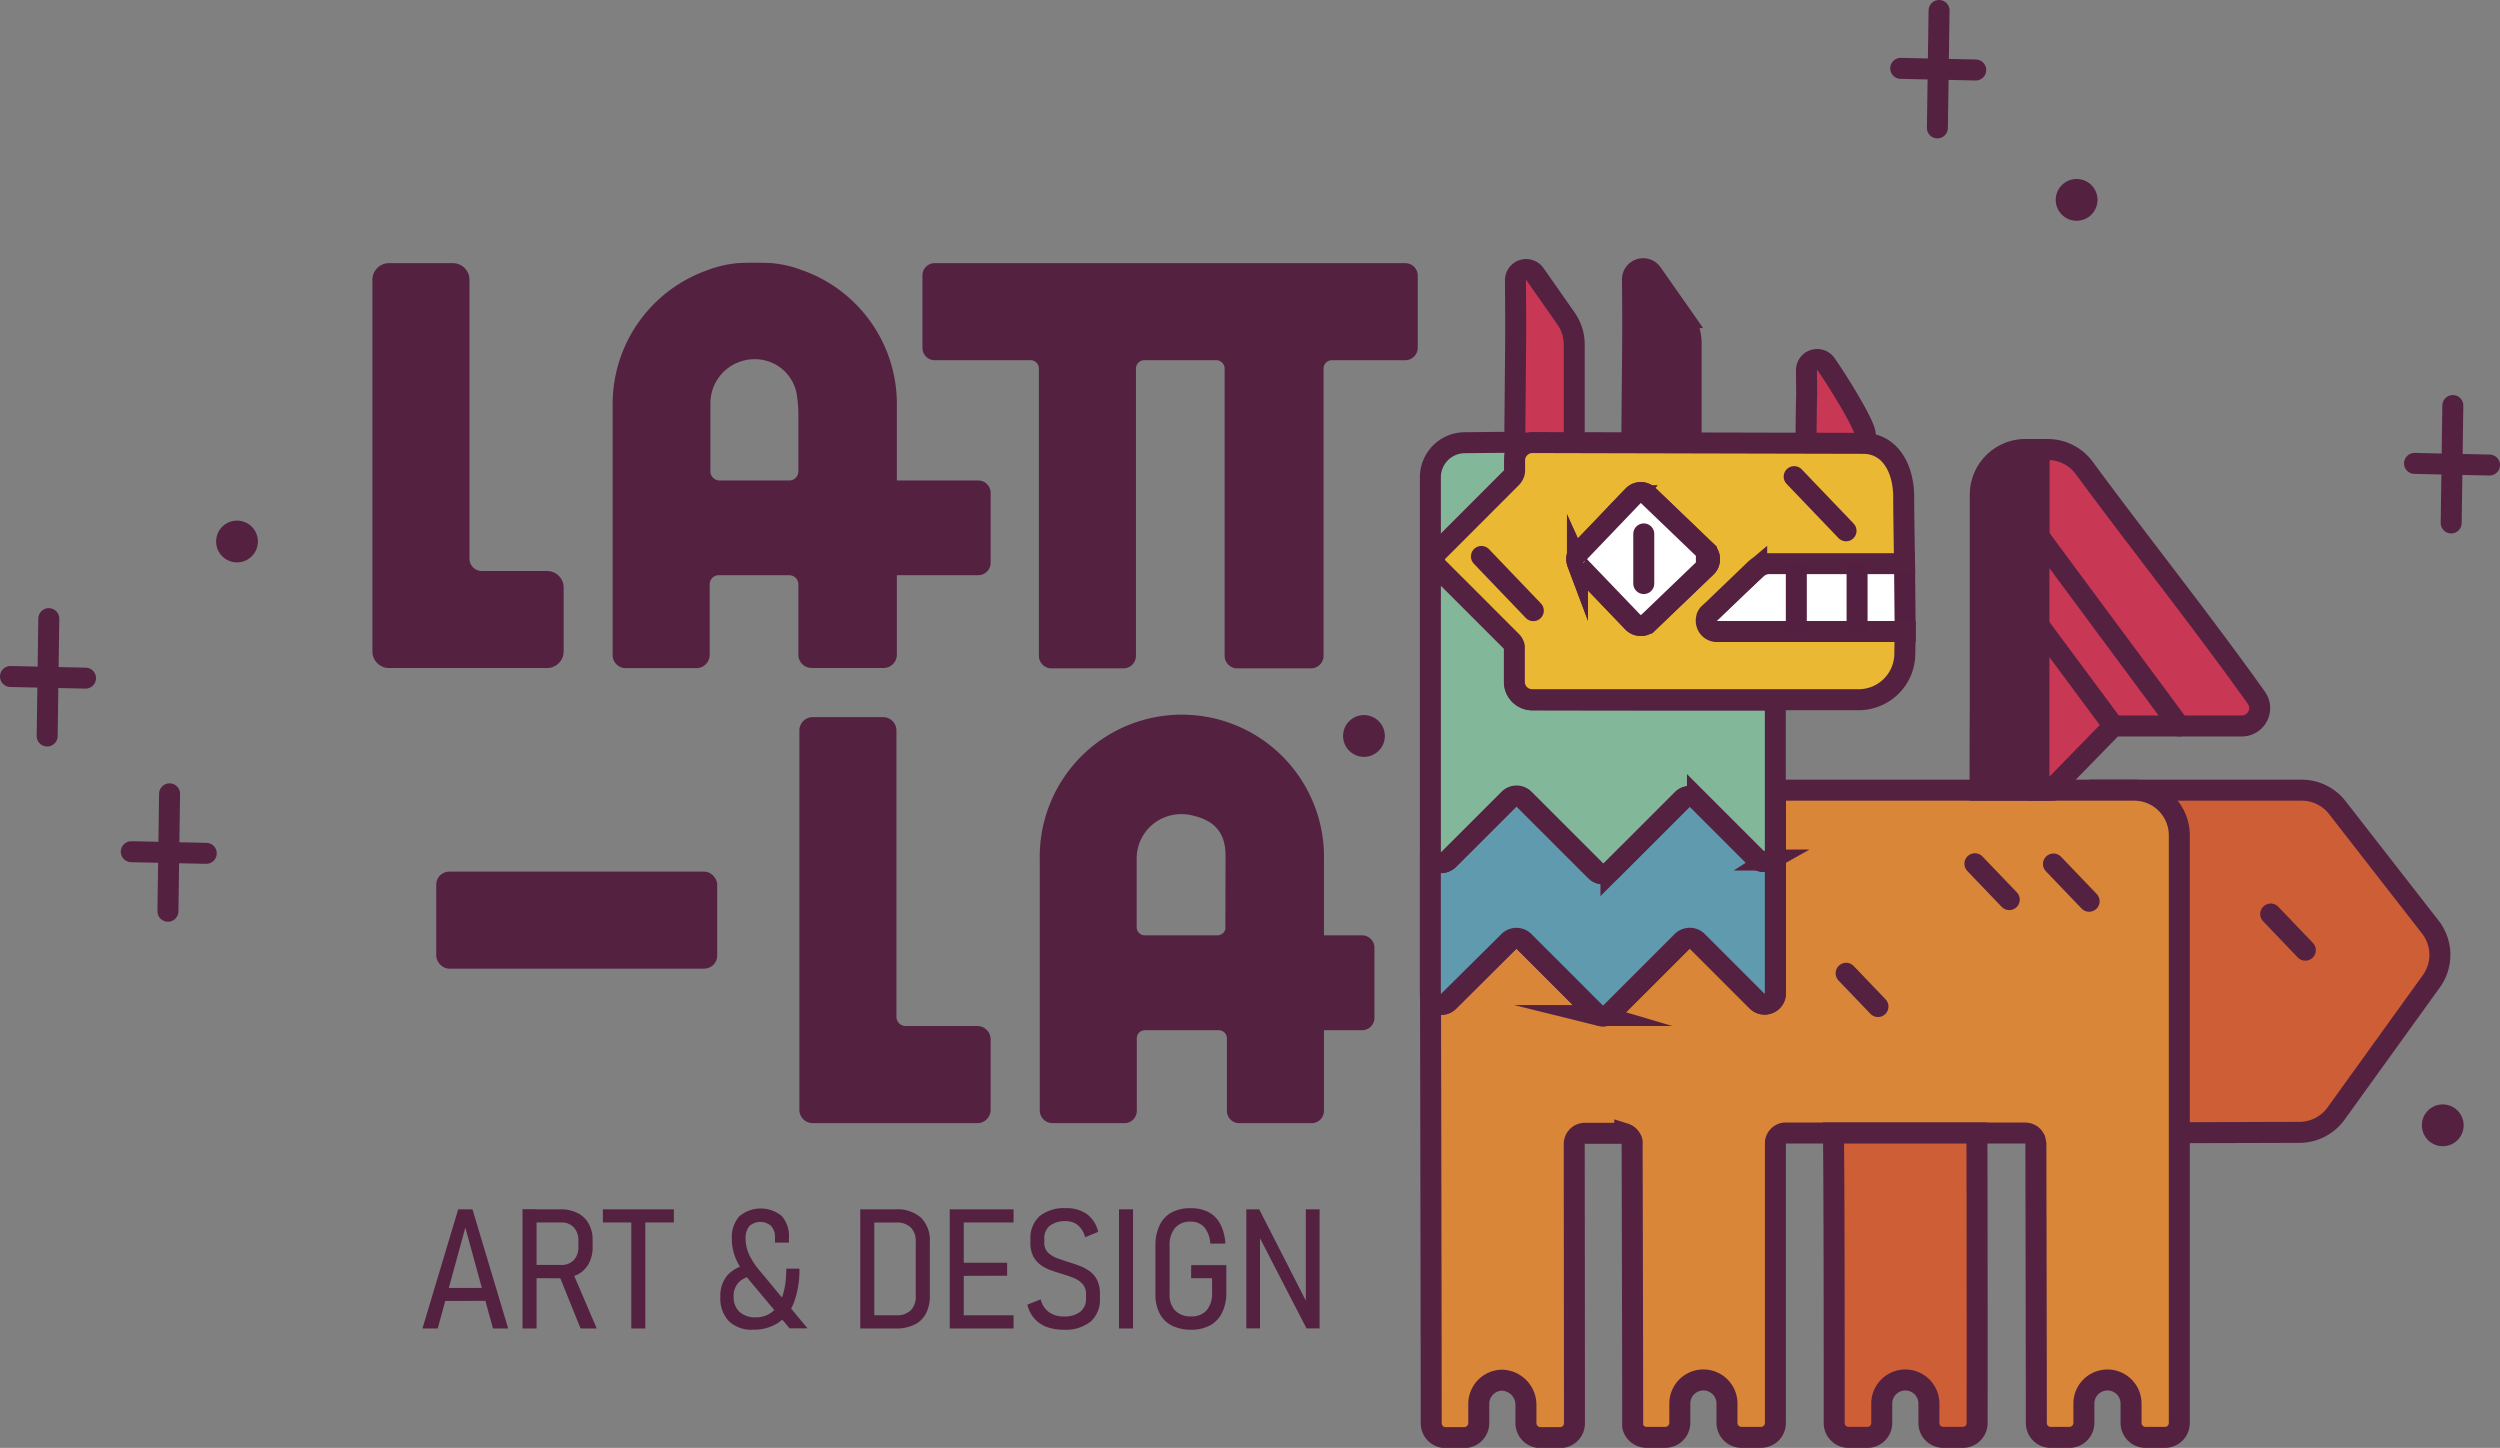<svg xmlns="http://www.w3.org/2000/svg" viewBox="0 0 595.75 345.03"><rect x="0" y="0" width="595.75" height="345.03" fill="#808080" stroke="none"/><g id="Layer_2" data-name="Layer 2"><g id="Layer_3" data-name="Layer 3"><path d="M444.49,103.51V113H430.35c0-1.5,0-4.92,0-6.25.2-21.44.23-6.08.13-18.5a2.55,2.55,0,0,1,4.64-1.49C437.68,90.37,444.49,101.3,444.49,103.51Z" style="fill:#c83855;stroke:#542141;stroke-miterlimit:10;stroke-width:5px"/><path d="M548,269.84l-47.68.14V188.3h48.16a10.76,10.76,0,0,1,8.5,4.15l22.17,28.48a10.76,10.76,0,0,1,.24,12.91l-22.71,31.52A10.76,10.76,0,0,1,548,269.84Z" style="fill:#ce5e36;stroke:#542141;stroke-miterlimit:10;stroke-width:5px"/><path d="M375.14,82.06v28.5H361c0-1.5,0-7.92,0-9.25.2-21.44.23-22.08.13-34.5a2.55,2.55,0,0,1,4.64-1.49c2.53,3.6,5.49,7.85,7.4,10.57A10.72,10.72,0,0,1,375.14,82.06Z" style="fill:#c83855;stroke:#542141;stroke-miterlimit:10;stroke-width:5px"/><path d="M519.33,199.07V339.12a3.43,3.43,0,0,1-3.42,3.41h-4.62a3.46,3.46,0,0,1-3.46-3.46v-4.6a5.62,5.62,0,0,0-11.24,0v4.6a3.47,3.47,0,0,1-3.47,3.46h-4.44a3.42,3.42,0,0,1-3.42-3.42c0-16-.11-64.55-.11-66.55a8.38,8.38,0,0,0-.2-1,4.41,4.41,0,0,0-.41-.66,1.67,1.67,0,0,0-.23-.23,1.92,1.92,0,0,0-.43-.32,3.66,3.66,0,0,0-.52-.23,4.67,4.67,0,0,0-.76-.12H425.29a2.49,2.49,0,0,0-2.21,2.21c0,.1,0,.19,0,.29v66.61a3.43,3.43,0,0,1-3.42,3.41H415a3.46,3.46,0,0,1-3.46-3.46v-4.6a5.62,5.62,0,0,0-11.24,0v4.6a3.47,3.47,0,0,1-3.47,3.46h-4.44a3.4,3.4,0,0,1-3.32-2.62v0c0-14.37-.12-64-.13-65.48,0-.64,0-1.26,0-1.87a2.45,2.45,0,0,0,0-.27.69.69,0,0,0,0-.2,2.5,2.5,0,0,0-.07-.26,0,0,0,0,0,0,0c0-.13-.1-.26-.16-.38a2.09,2.09,0,0,0-.17-.28,1.33,1.33,0,0,0-.14-.19,2.39,2.39,0,0,0-.86-.68.88.88,0,0,0-.2-.09l-.16-.05a1.38,1.38,0,0,0-.39-.09l-.36,0h-8.74a2.55,2.55,0,0,0-2.55,2.55c0,3.49.06,54.77.05,66.59h0a3.4,3.4,0,0,1-3.4,3.38h-4.7a3.46,3.46,0,0,1-3.46-3.46v-4.31a5.86,5.86,0,0,0-5.78-5.91,5.64,5.64,0,0,0-5.46,5.62v4.6a3.47,3.47,0,0,1-3.47,3.46h-4.44a3.42,3.42,0,0,1-3.42-3.42c0-19.22-.17-102.34-.17-102.34a2.55,2.55,0,0,0,4.35,1.81l14.34-14.32a2.55,2.55,0,0,1,3.61,0l17,17a2.56,2.56,0,0,0,1.09.65,1.05,1.05,0,0,0,.24.06,2.69,2.69,0,0,0,1,0,1.48,1.48,0,0,0,.41-.12,2.49,2.49,0,0,0,.93-.59l17-17a2.41,2.41,0,0,1,.4-.33,3.88,3.88,0,0,1,.45-.24l.24-.08a2.43,2.43,0,0,1,1.7.08,2.27,2.27,0,0,1,.84.55l0,0,14.2,14.2a1.62,1.62,0,0,0,.2.18,2.55,2.55,0,0,0,4.2-2V188.3h85.49A10.77,10.77,0,0,1,519.33,199.07Z" style="fill:#d98638;stroke:#542141;stroke-miterlimit:10;stroke-width:5px"/><path d="M403,81.86v26.5H388.89c0-1.5,0-5.92,0-7.25.2-21.44.23-22.08.13-34.5a2.55,2.55,0,0,1,4.64-1.49l7.4,10.57A10.72,10.72,0,0,1,403,81.86Z" style="fill:#542141;stroke:#542141;stroke-miterlimit:10;stroke-width:5px"/><path d="M534.25,173h-30.6L488.71,188.3h-2.9c0-13.28,0-26.36,0-39.4,0-7,0-14,0-21h0q0-10.36,0-20.78H488a10.79,10.79,0,0,1,8.68,4.4c13.62,18.47,27.87,36.31,41,54.74A4.26,4.26,0,0,1,534.25,173Z" style="fill:#c83855;stroke:#542141;stroke-miterlimit:10;stroke-width:5px"/><path d="M503.65,173c-1.66-2.32-17.95-24.11-19.57-26.46" style="fill:none;stroke:#542141;stroke-linecap:round;stroke-miterlimit:10;stroke-width:5px"/><path d="M519.33,173c-1.82-2.54-33.82-45.6-35.25-47.67" style="fill:none;stroke:#542141;stroke-linecap:round;stroke-miterlimit:10;stroke-width:5px"/><path d="M485.85,148.9c0,13,0,26.12,0,39.4h-14c0-7,0-13.66.05-20.09,0-17,0-32.62,0-50.3a10.77,10.77,0,0,1,10.77-10.8h3.23q0,10.42,0,20.78h0C485.85,134.91,485.85,141.89,485.85,148.9Z" style="fill:#542141;stroke:#542141;stroke-miterlimit:10;stroke-width:5px"/><path d="M423.06,203.13v33.58a2.53,2.53,0,0,1,0,.28,2.58,2.58,0,0,1-4.19,1.72,1.62,1.62,0,0,1-.2-.18l-14.2-14.2,0,0a2.27,2.27,0,0,0-.84-.55,2.43,2.43,0,0,0-1.7-.08l-.24.08a3.88,3.88,0,0,0-.45.24,2.41,2.41,0,0,0-.4.33l-17,17a2.49,2.49,0,0,1-.93.59,1.48,1.48,0,0,1-.41.12,2.69,2.69,0,0,1-1,0l-.24-.06a2.56,2.56,0,0,1-1.09-.65l-17-17a2.55,2.55,0,0,0-3.61,0L345.2,238.58a2.55,2.55,0,0,1-4.35-1.81s0-32.27,0-33.48a2.56,2.56,0,0,0,4.34,1.53l14.39-14.38a2.55,2.55,0,0,1,3.61,0l17.07,17.07a2.55,2.55,0,0,0,3.61,0l17-17a2.55,2.55,0,0,1,3.61,0l14,14a2.64,2.64,0,0,0,3.18.45l.36-.23a2.52,2.52,0,0,0,.86-1.18,1.09,1.09,0,0,0,.05-.17.94.94,0,0,0,.06-.24S423.06,203.1,423.06,203.13Z" style="fill:#5f9aaf;stroke:#542141;stroke-miterlimit:10;stroke-width:5px"/><path d="M406.65,131.47l0-.05-13.86-13.3a3,3,0,0,0-.41-.32,2.56,2.56,0,0,0-3.2.4L376.4,131.5a2.51,2.51,0,0,0-.43.61c0,.07-.07.14-.1.22a2.53,2.53,0,0,0-.15.66,1.88,1.88,0,0,1,.14-.46.54.54,0,0,1,.1-.22,2.51,2.51,0,0,1,.43-.61l12.73-13.3,0-.05a2.47,2.47,0,0,1,3.16-.35,3,3,0,0,1,.41.32l13.86,13.3.05,0a2.48,2.48,0,0,1,.74,1.46A2.47,2.47,0,0,0,406.65,131.47ZM361,112.21a1.21,1.21,0,0,0,0-.19v-4.68a.13.13,0,0,0,0,.06Z" style="fill:#c98f5e;stroke:#542141;stroke-miterlimit:10;stroke-width:5px"/><path d="M407.38,133.13a2.51,2.51,0,0,1-.78,2l-13.86,13.3-.05,0-.19.16a2.46,2.46,0,0,1-.59.33,2.69,2.69,0,0,1-.46.14,1.6,1.6,0,0,1-.23,0,2.55,2.55,0,0,1-2.09-.78L376.4,135l0-.05a1.46,1.46,0,0,1-.16-.19,2.55,2.55,0,0,1-.24-.39l-.09-.2a2.63,2.63,0,0,1-.16-1.14.15.15,0,0,1,0-.07,2.53,2.53,0,0,1,.15-.66c0-.08.07-.15.1-.22a2.51,2.51,0,0,1,.43-.61l12.73-13.3a2.56,2.56,0,0,1,3.2-.4,3,3,0,0,1,.41.32l13.86,13.3,0,.05A2.47,2.47,0,0,1,407.38,133.13Z" style="fill:#fff;stroke:#542141;stroke-miterlimit:10;stroke-width:5px"/><line x1="391.71" y1="127.23" x2="391.71" y2="139.07" style="fill:none;stroke:#542141;stroke-linecap:round;stroke-miterlimit:10;stroke-width:5px"/><line x1="447.52" y1="239.86" x2="439.93" y2="231.93" style="fill:none;stroke:#542141;stroke-linecap:round;stroke-miterlimit:10;stroke-width:5px"/><line x1="497.84" y1="214.77" x2="489.34" y2="205.89" style="fill:none;stroke:#542141;stroke-linecap:round;stroke-miterlimit:10;stroke-width:5px"/><line x1="478.81" y1="214.38" x2="470.62" y2="205.83" style="fill:none;stroke:#542141;stroke-linecap:round;stroke-miterlimit:10;stroke-width:5px"/><line x1="11.24" y1="175.39" x2="11.63" y2="147.42" style="fill:#2b2129;stroke:#542141;stroke-linecap:round;stroke-miterlimit:10;stroke-width:5px"/><path d="M423.06,166.84v35.78a2.76,2.76,0,0,1-.05.51.94.94,0,0,1-.06.24,1.09,1.09,0,0,1-.05.17,2.52,2.52,0,0,1-.86,1.18l-.36.23a2.64,2.64,0,0,1-3.18-.45l-14-14a2.55,2.55,0,0,0-3.61,0l-17,17a2.55,2.55,0,0,1-3.61,0L363.2,190.44a2.55,2.55,0,0,0-3.61,0L345.2,204.82a2.56,2.56,0,0,1-4.34-1.53v0a2.17,2.17,0,0,1,0-.26v-89.3a8.23,8.23,0,0,1,8.15-8.23l12-.12v7a2.67,2.67,0,0,1-.75,1.54l-17.57,17.58a2.54,2.54,0,0,0-.76,1.75v.07a2.56,2.56,0,0,0,.75,2l.12.12,17.45,17.45,0,0a2.11,2.11,0,0,1,.3.37h0a2.22,2.22,0,0,1,.31.66h0a1.14,1.14,0,0,1,.06.25c0,.09,0,.17,0,.25a2.26,2.26,0,0,1,0,.26v7.85a4.26,4.26,0,0,0,4.24,4.26C376.92,166.82,409.6,166.86,423.06,166.84Z" style="fill:#82b899;stroke:#542141;stroke-miterlimit:10;stroke-width:5px"/><line x1="2.5" y1="161.21" x2="20.38" y2="161.6" style="fill:#2b2129;stroke:#542141;stroke-linecap:round;stroke-miterlimit:10;stroke-width:5px"/><line x1="40.02" y1="217.15" x2="40.41" y2="189.17" style="fill:#2b2129;stroke:#542141;stroke-linecap:round;stroke-miterlimit:10;stroke-width:5px"/><line x1="31.28" y1="202.96" x2="49.15" y2="203.35" style="fill:#2b2129;stroke:#542141;stroke-linecap:round;stroke-miterlimit:10;stroke-width:5px"/><line x1="461.68" y1="30.48" x2="462.08" y2="2.5" style="fill:#542141;stroke:#542141;stroke-linecap:round;stroke-miterlimit:10;stroke-width:5px"/><line x1="452.94" y1="16.29" x2="470.82" y2="16.68" style="fill:#542141;stroke:#542141;stroke-linecap:round;stroke-miterlimit:10;stroke-width:5px"/><line x1="584.12" y1="124.62" x2="584.51" y2="96.64" style="fill:#2b2129;stroke:#542141;stroke-linecap:round;stroke-miterlimit:10;stroke-width:5px"/><line x1="575.38" y1="110.43" x2="593.25" y2="110.82" style="fill:#2b2129;stroke:#542141;stroke-linecap:round;stroke-miterlimit:10;stroke-width:5px"/><circle cx="494.86" cy="47.63" r="3.98" style="fill:#542141;stroke:#542141;stroke-miterlimit:10;stroke-width:2px"/><circle cx="56.48" cy="129.04" r="3.98" style="fill:#542141;stroke:#542141;stroke-miterlimit:10;stroke-width:2px"/><circle cx="582.11" cy="268.16" r="3.98" style="fill:#542141;stroke:#542141;stroke-miterlimit:10;stroke-width:2px"/><line x1="549.36" y1="226.43" x2="541.11" y2="217.81" style="fill:none;stroke:#542141;stroke-linecap:round;stroke-miterlimit:10;stroke-width:5px"/><circle cx="325.03" cy="175.38" r="3.98" style="fill:#542141;stroke:#542141;stroke-miterlimit:10;stroke-width:2px"/><path d="M471.15,339.12a3.42,3.42,0,0,1-3.42,3.41h-4.65a3.42,3.42,0,0,1-3.42-3.42v-4.64a5.62,5.62,0,0,0-11.24,0v4.64a3.42,3.42,0,0,1-3.42,3.42h-4.49a3.42,3.42,0,0,1-3.42-3.42c0-19.22,0-52.27-.17-69.11H471.1C471.15,286,471.17,319.65,471.15,339.12Z" style="fill:#ce5e36;stroke:#542141;stroke-miterlimit:10;stroke-width:5px"/><path d="M454,150.49H408.93a2.5,2.5,0,0,1-2.2-1.78,4,4,0,0,1,0-1.58.28.28,0,0,1,0-.12,2.41,2.41,0,0,1,.59-.86l.05,0,11.19-10.7.06-.05a4.21,4.21,0,0,1,2.88-1.13h32.35Z" style="fill:#fff;stroke:#542041;stroke-miterlimit:10;stroke-width:5px"/><path d="M454,150.49H408.93a2.5,2.5,0,0,1-2.2-1.78,2.38,2.38,0,0,1,0-1.58.28.28,0,0,1,0-.12,2.41,2.41,0,0,1,.59-.86l.05,0,10.77-10.35c.11-.11.22-.2.34-.3l.08,0,.06-.05a4.21,4.21,0,0,1,2.88-1.13h32.35s-.2-12.27-.2-15.89c0-6.77-3.23-12.78-9.67-12.78l-78.79-.19a4.25,4.25,0,0,0-4.26,4.25V112a1.21,1.21,0,0,1,0,.19v.11a2.67,2.67,0,0,1-.75,1.54l-17.57,17.58a2.54,2.54,0,0,0-.76,1.75v.07a2.56,2.56,0,0,0,.75,2l17.6,17.6a2.11,2.11,0,0,1,.3.37h0a2.22,2.22,0,0,1,.31.66h0a1.14,1.14,0,0,1,.06.25c0,.09,0,.17,0,.25a2.26,2.26,0,0,1,0,.26v7.86a4.25,4.25,0,0,0,4.24,4.25c11.67,0,44.35,0,57.81,0l20,0a11,11,0,0,0,11-11Zm-61.3-2.1-.05,0-.19.16a2.46,2.46,0,0,1-.59.33,2.69,2.69,0,0,1-.46.14,1.6,1.6,0,0,1-.23,0,2.55,2.55,0,0,1-2.09-.78L376.4,135l0-.05a1.46,1.46,0,0,1-.16-.19,2.55,2.55,0,0,1-.24-.39l-.09-.2a2.63,2.63,0,0,1-.16-1.14.15.15,0,0,1,0-.07,2.53,2.53,0,0,1,.15-.66c0-.08.07-.15.1-.22a2.51,2.51,0,0,1,.43-.61l12.73-13.3a2.56,2.56,0,0,1,3.2-.4,3,3,0,0,1,.41.32l13.86,13.3,0,.05a2.47,2.47,0,0,1,.73,1.66,2.51,2.51,0,0,1-.78,2Z" style="fill:#eab832;stroke:#542141;stroke-miterlimit:10;stroke-width:5px"/><line x1="439.91" y1="126.49" x2="427.55" y2="113.58" style="fill:none;stroke:#542041;stroke-linecap:round;stroke-miterlimit:10;stroke-width:5px"/><line x1="365.39" y1="145.52" x2="353.02" y2="132.6" style="fill:none;stroke:#542041;stroke-linecap:round;stroke-miterlimit:10;stroke-width:5px"/><path d="M407.38,133.12a2.51,2.51,0,0,1-.78,2l-13.86,13.3-.05,0-.19.16a2.46,2.46,0,0,1-.59.33,2.69,2.69,0,0,1-.46.14,1.6,1.6,0,0,1-.23,0,2.55,2.55,0,0,1-2.09-.78L376.4,135l0-.05a1.46,1.46,0,0,1-.16-.19,2.55,2.55,0,0,1-.24-.39l-.09-.2a2.63,2.63,0,0,1-.16-1.14.15.15,0,0,1,0-.07,2.53,2.53,0,0,1,.15-.66c0-.08.07-.15.1-.22a2.51,2.51,0,0,1,.43-.61l12.73-13.3a2.56,2.56,0,0,1,3.2-.4,3,3,0,0,1,.41.32l13.86,13.3,0,.05A2.47,2.47,0,0,1,407.38,133.12Z" style="fill:#fff;stroke:#542041;stroke-miterlimit:10;stroke-width:5px"/><line x1="391.71" y1="127.23" x2="391.71" y2="139.06" style="fill:none;stroke:#542041;stroke-linecap:round;stroke-miterlimit:10;stroke-width:5px"/><line x1="428.06" y1="134.22" x2="428.06" y2="150.49" style="fill:none;stroke:#542041;stroke-miterlimit:10;stroke-width:5px"/><line x1="442.54" y1="134.22" x2="442.54" y2="150.49" style="fill:none;stroke:#542041;stroke-miterlimit:10;stroke-width:5px"/></g><g id="Layer_12" data-name="Layer 12"><path d="M233.12,115h-19.9V96.32a33.28,33.28,0,0,0-22.47-31.54,25.74,25.74,0,0,0-6.82-1.57c-2-.12-6.13-.14-8.16,0a26.55,26.55,0,0,0-7.15,1.69,33.33,33.33,0,0,0-22.13,31.42V156.1a2.62,2.62,0,0,0,2.62,2.62h16.83a2.68,2.68,0,0,0,2.68-2.68V139.25a2.68,2.68,0,0,1,2.68-2.68h16.77a2.68,2.68,0,0,1,2.68,2.68V156a2.68,2.68,0,0,0,2.68,2.68h17.11a2.68,2.68,0,0,0,2.68-2.68V136.57h19.9a2.45,2.45,0,0,0,2.45-2.45V117.41A2.45,2.45,0,0,0,233.12,115Zm-42.37-2.68a2.68,2.68,0,0,1-2.68,2.68h-16.6a2.68,2.68,0,0,1-2.68-2.68V96.15a11,11,0,0,1,8.74-10.81,10.89,10.89,0,0,1,4.64,0,10.59,10.59,0,0,1,8.24,8.85,37,37,0,0,1,.34,3.86Z" style="fill:#542141;stroke:#542141;stroke-miterlimit:10"/><path d="M133.82,140v15.23a3.46,3.46,0,0,1-3.46,3.46H92.7a3.46,3.46,0,0,1-3.46-3.46V66.66a3.46,3.46,0,0,1,3.46-3.45h15.22a3.45,3.45,0,0,1,3.45,3.45v66.45a3.46,3.46,0,0,0,3.46,3.46h15.53A3.46,3.46,0,0,1,133.82,140Z" style="fill:#542141;stroke:#542141;stroke-miterlimit:10"/><path d="M337.35,65.7V82.85a2.49,2.49,0,0,1-2.49,2.49H317.39a2.49,2.49,0,0,0-2.49,2.49v68.45a2.49,2.49,0,0,1-2.49,2.49H294.82a2.5,2.5,0,0,1-2.49-2.49V87.83a2.48,2.48,0,0,0-2.49-2.49H272.69a2.49,2.49,0,0,0-2.49,2.49v68.45a2.49,2.49,0,0,1-2.49,2.49H250.56a2.5,2.5,0,0,1-2.49-2.49V87.83a2.48,2.48,0,0,0-2.49-2.49H222.73a2.41,2.41,0,0,1-2.41-2.41V65.62a2.44,2.44,0,0,1,.7-1.7,2.4,2.4,0,0,1,1.71-.71H334.86A2.48,2.48,0,0,1,337.35,65.7Z" style="fill:#542141;stroke:#542141;stroke-miterlimit:10"/><rect x="104.45" y="208.2" width="65.96" height="22.13" rx="2.6" style="fill:#542141;stroke:#542141;stroke-miterlimit:10"/><path d="M324.55,223.39H315V204.75a33.37,33.37,0,1,0-66.73,0v59.84a2.56,2.56,0,0,0,2.56,2.56h17.13a2.44,2.44,0,0,0,2.44-2.44V247.42a2.43,2.43,0,0,1,2.42-2.42h17.63a2.43,2.43,0,0,1,2.42,2.42v17.29a2.44,2.44,0,0,0,2.44,2.44h17.25a2.44,2.44,0,0,0,2.44-2.44V245h9.58a2.45,2.45,0,0,0,2.45-2.45V225.84A2.45,2.45,0,0,0,324.55,223.39Zm-32-2.42a2.43,2.43,0,0,1-2.43,2.42H272.79a2.43,2.43,0,0,1-2.42-2.42V204.58a11.06,11.06,0,0,1,8.71-10.81,10.8,10.8,0,0,1,2.36-.26h.17a10.89,10.89,0,0,1,2.37.26c4.35.95,8.58,3.19,8.57,10.15C292.55,204.9,292.52,216,292.51,221Z" style="fill:#542141;stroke:#542141;stroke-miterlimit:10"/><path d="M235.57,247.69v16.77a2.68,2.68,0,0,1-2.69,2.69h-39.2a2.7,2.7,0,0,1-2.69-2.69V174.08a2.7,2.7,0,0,1,2.69-2.69h16.75a2.7,2.7,0,0,1,2.69,2.69v68.23a2.7,2.7,0,0,0,2.69,2.69h17.07A2.68,2.68,0,0,1,235.57,247.69Z" style="fill:#542141;stroke:#542141;stroke-miterlimit:10"/><path d="M100.67,316.58l8.52-28.4h3.4l8.51,28.4h-3.63l-6.58-24.05-6.58,24.05Zm4.38-6.57v-3.1h12V310Z" style="fill:#542141"/><path d="M124.52,316.58V288.16h3.34v28.42Zm1.74-12v-3.14h7.46a4,4,0,0,0,3-1.14,4.4,4.4,0,0,0,1.11-3.14v-1.46a4.53,4.53,0,0,0-1.09-3.21,3.92,3.92,0,0,0-3-1.17h-7.46v-3.14h7.24a8.85,8.85,0,0,1,4.12.89,6.23,6.23,0,0,1,2.65,2.53,7.76,7.76,0,0,1,.93,3.9v1.66a7.92,7.92,0,0,1-.94,4,6.38,6.38,0,0,1-2.65,2.57,8.9,8.9,0,0,1-4.11.89Zm12.09,12-5.2-12.89,3.15-.9,5.9,13.79Z" style="fill:#542141"/><path d="M143.66,291.32v-3.14h16.92v3.14Zm6.78,25.26V290.21h3.34v26.37Z" style="fill:#542141"/><path d="M180.52,304a6.16,6.16,0,0,0-4.2,1.3,4.62,4.62,0,0,0-1.49,3.68,4.74,4.74,0,0,0,1.4,3.64,5.49,5.49,0,0,0,3.9,1.3,6,6,0,0,0,5.35-3q1.89-3,1.89-8.59h3.13a22.16,22.16,0,0,1-1.25,7.9,10.3,10.3,0,0,1-3.72,4.94,10.63,10.63,0,0,1-6.15,1.69,7.69,7.69,0,0,1-5.72-2.05,7.91,7.91,0,0,1-2-5.8,7.45,7.45,0,0,1,1.92-5.37,8.24,8.24,0,0,1,5.4-2.33Zm7.63,12.54L178.5,305a21.6,21.6,0,0,1-3-4.71,12,12,0,0,1-1.1-5.08,7.5,7.5,0,0,1,1.78-5.37,7.91,7.91,0,0,1,10.13-.05A7.24,7.24,0,0,1,188,295v1.12h-3.32V295a4,4,0,0,0-.9-2.83,3.9,3.9,0,0,0-5.19,0,4.38,4.38,0,0,0-.91,3,9.29,9.29,0,0,0,.9,3.95A18.07,18.07,0,0,0,181.2,303l11.23,13.54Z" style="fill:#542141"/><path d="M205,316.58v-28.4h3.34v28.4Zm2.3,0v-3.15h6.25a4.75,4.75,0,0,0,3.48-1.17,4.51,4.51,0,0,0,1.19-3.38v-13a4.52,4.52,0,0,0-1.19-3.38,4.75,4.75,0,0,0-3.48-1.17h-6.25v-3.14h6.14a8.38,8.38,0,0,1,6.05,2,7.68,7.68,0,0,1,2.09,5.82v12.73a8.89,8.89,0,0,1-.94,4.29,6.08,6.08,0,0,1-2.75,2.65,10,10,0,0,1-4.47.9Z" style="fill:#542141"/><path d="M226.32,316.58v-28.4h3.34v28.4Zm1.93-25.26v-3.14h13.28v3.14Zm0,12.72v-3.13H240V304Zm0,12.54v-3.15h13.28v3.15Z" style="fill:#542141"/><path d="M253.45,316.87a11.44,11.44,0,0,1-4-.65,7.2,7.2,0,0,1-2.94-2,7.63,7.63,0,0,1-1.69-3.32l3.19-1.27a5.19,5.19,0,0,0,2,3.08,5.84,5.84,0,0,0,3.42,1,6.09,6.09,0,0,0,4-1.12,3.89,3.89,0,0,0,1.37-3.17v-1.08A3.5,3.5,0,0,0,258,306a5.69,5.69,0,0,0-2-1.4,23.9,23.9,0,0,0-2.68-.95c-.93-.28-1.84-.57-2.75-.89a10,10,0,0,1-2.49-1.26,5.93,5.93,0,0,1-1.83-2.07,6.9,6.9,0,0,1-.7-3.32v-.76a7,7,0,0,1,2.18-5.53,9.22,9.22,0,0,1,6.27-1.91,8.31,8.31,0,0,1,5,1.4,7.41,7.41,0,0,1,2.7,4.24l-3.11,1.29a5.59,5.59,0,0,0-1.72-2.87A4.39,4.39,0,0,0,254,291a5.91,5.91,0,0,0-3.82,1.09,3.84,3.84,0,0,0-1.33,3.15v.8a3.24,3.24,0,0,0,.85,2.4,6.1,6.1,0,0,0,2.22,1.38c.92.34,1.89.67,2.92,1,.87.27,1.74.56,2.6.9a9.9,9.9,0,0,1,2.33,1.29,5.69,5.69,0,0,1,1.69,2.07,7.14,7.14,0,0,1,.65,3.21v1.13a6.92,6.92,0,0,1-2.24,5.54A9.57,9.57,0,0,1,253.45,316.87Z" style="fill:#542141"/><path d="M270,288.18v28.4h-3.34v-28.4Z" style="fill:#542141"/><path d="M283.86,301.48h8.38v6.44a10.9,10.9,0,0,1-1,4.85,6.86,6.86,0,0,1-2.85,3.05,9.15,9.15,0,0,1-4.54,1.05,9.92,9.92,0,0,1-4.62-1,6.52,6.52,0,0,1-2.89-2.87,9.72,9.72,0,0,1-1-4.58v-11.6a11,11,0,0,1,1-4.85,6.77,6.77,0,0,1,2.86-3.05,9.18,9.18,0,0,1,4.54-1,8.89,8.89,0,0,1,4.29.95,6.81,6.81,0,0,1,2.77,2.83,11.5,11.5,0,0,1,1.2,4.65h-3.59a6.57,6.57,0,0,0-1.44-3.91,4.16,4.16,0,0,0-3.23-1.32,4.66,4.66,0,0,0-3.72,1.49,6.26,6.26,0,0,0-1.3,4.25v11.6a5.31,5.31,0,0,0,1.34,3.87,5.08,5.08,0,0,0,3.8,1.37,4.72,4.72,0,0,0,3.68-1.45,6.2,6.2,0,0,0,1.3-4.26V304.6h-5Z" style="fill:#542141"/><path d="M297,316.56V288.18h3.07l11.81,23.14-.7.2V288.18h3.28v28.38h-3.12l-11.84-22.95.76-.1v23.05Z" style="fill:#542141"/></g></g></svg>